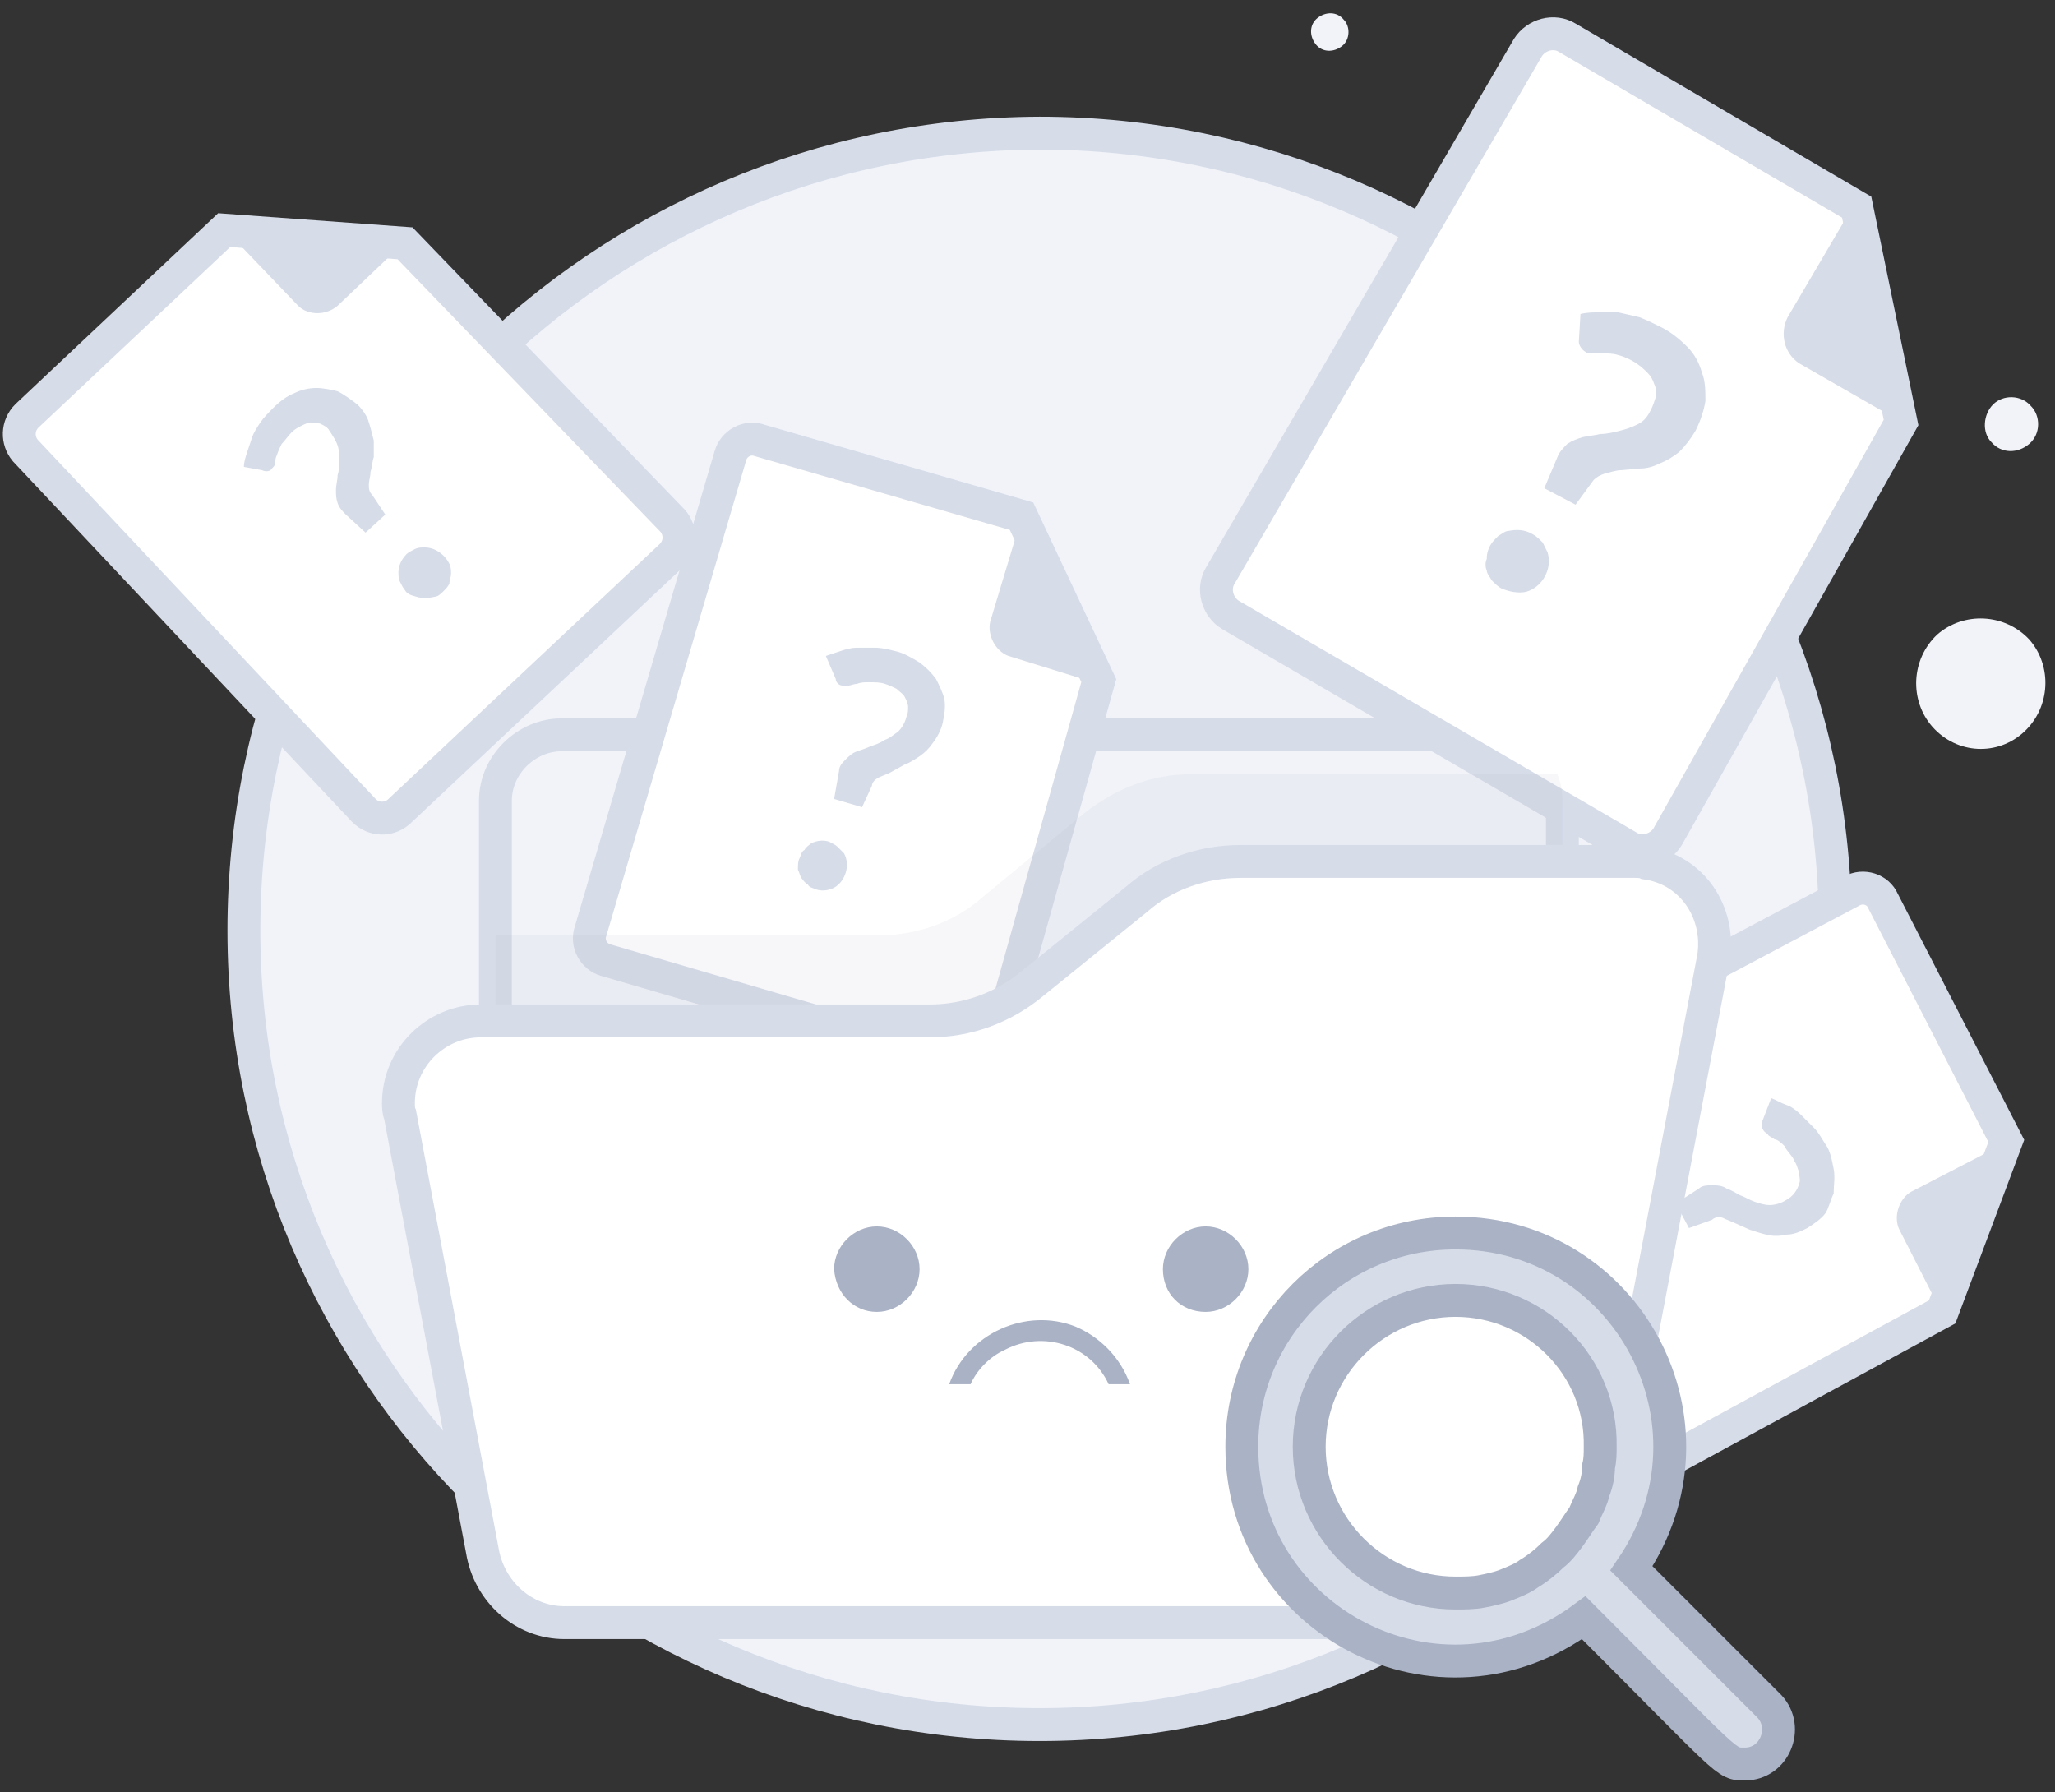 <svg width="125" height="109" viewBox="0 0 125 109" fill="none" xmlns="http://www.w3.org/2000/svg">
<rect x="0" y="0" width="125" height="109" fill="#333333" stroke="none"/>
<path d="M63.236 104.898C89.936 104.898 111.636 83.198 111.636 56.498C111.636 29.798 89.936 8.098 63.236 8.098C36.536 8.198 14.836 29.798 14.836 56.598C14.836 83.298 36.536 104.898 63.236 104.898Z" fill="#F1F3F9" stroke="#D6DCE8" stroke-width="2" stroke-miterlimit="10"/>
<path d="M95.036 48.698V84.598C95.036 86.798 93.236 88.598 91.036 88.598H34.136C31.936 88.598 30.136 86.798 30.136 84.598V48.698C30.136 46.498 32.036 44.698 34.136 44.698H91.036C92.736 44.698 94.136 45.698 94.836 47.198C94.936 47.598 95.036 48.098 95.036 48.698Z" fill="#F1F3F9" stroke="#D6DCE8" stroke-width="2" stroke-miterlimit="10"/>
<path d="M123.136 44.498C124.736 42.998 124.836 40.498 123.436 38.898C121.936 37.298 119.436 37.198 117.836 38.598C116.236 40.098 116.136 42.598 117.536 44.198C119.036 45.898 121.536 45.998 123.136 44.498Z" fill="#F1F3F9"/>
<path d="M123.436 26.998C124.136 26.398 124.136 25.298 123.536 24.698C122.936 23.998 121.836 23.998 121.236 24.598C120.636 25.198 120.536 26.298 121.136 26.898C121.736 27.598 122.736 27.598 123.436 26.998Z" fill="#F1F3F9"/>
<path d="M81.636 2.798C82.136 2.398 82.136 1.598 81.736 1.198C81.336 0.698 80.636 0.698 80.136 1.098C79.636 1.498 79.636 2.198 80.036 2.698C80.436 3.198 81.136 3.198 81.636 2.798Z" fill="#F1F3F9"/>
<path d="M115.636 25.698L101.436 50.898C100.936 51.698 99.836 51.998 99.036 51.498L74.836 37.398C74.036 36.898 73.736 35.798 74.236 34.998L92.936 2.898C93.436 2.098 94.536 1.798 95.336 2.298L112.936 12.598L115.636 25.698Z" fill="white" stroke="#D6DCE8" stroke-width="2" stroke-miterlimit="10"/>
<path d="M112.736 12.498L108.736 19.298C108.236 20.298 108.536 21.498 109.436 22.098L115.536 25.598" fill="#D6DCE8"/>
<path d="M96.136 19.098C96.536 18.998 96.936 18.998 97.236 18.998C97.636 18.998 98.036 18.998 98.436 18.998C98.836 19.098 99.336 19.198 99.736 19.298C100.236 19.498 100.636 19.698 101.036 19.898C101.636 20.198 102.136 20.598 102.636 21.098C103.036 21.498 103.336 21.998 103.536 22.698C103.736 23.198 103.736 23.798 103.736 24.398C103.636 24.998 103.436 25.598 103.136 26.198C102.836 26.698 102.536 27.098 102.136 27.498C101.736 27.798 101.436 27.998 100.936 28.198C100.536 28.398 100.136 28.498 99.736 28.498L98.636 28.598C98.336 28.598 98.036 28.698 97.636 28.798C97.336 28.898 97.136 28.998 96.936 29.198L95.836 30.698L93.936 29.698L94.736 27.798C94.836 27.498 95.136 27.198 95.336 26.998C95.636 26.798 95.936 26.698 96.236 26.598C96.636 26.498 96.936 26.498 97.336 26.398C97.736 26.398 98.136 26.298 98.536 26.198C98.936 26.098 99.236 25.998 99.636 25.798C100.036 25.598 100.236 25.298 100.436 24.898C100.536 24.698 100.636 24.398 100.736 24.098C100.736 23.798 100.736 23.598 100.636 23.398C100.536 23.098 100.436 22.898 100.236 22.698C100.036 22.498 99.836 22.298 99.536 22.098C99.236 21.898 98.836 21.698 98.436 21.598C98.136 21.498 97.836 21.498 97.536 21.498C97.236 21.498 97.036 21.498 96.836 21.498C96.736 21.498 96.536 21.498 96.436 21.398C96.236 21.298 96.036 20.998 96.036 20.798L96.136 19.098ZM90.636 33.198C90.736 32.998 90.936 32.798 91.136 32.598C91.336 32.498 91.536 32.298 91.736 32.298C92.236 32.198 92.736 32.198 93.236 32.498C93.436 32.598 93.636 32.798 93.836 32.998C93.936 33.198 94.036 33.398 94.136 33.598C94.436 34.598 93.836 35.698 92.836 35.998C92.336 36.098 91.836 35.998 91.336 35.798C91.136 35.698 90.936 35.498 90.736 35.298C90.636 35.098 90.436 34.898 90.436 34.698C90.336 34.498 90.336 34.198 90.436 33.998C90.436 33.598 90.536 33.398 90.636 33.198Z" fill="#D6DCE8"/>
<path d="M24.636 14.798L40.936 31.698C41.436 32.298 41.436 33.198 40.836 33.798L24.236 49.398C23.636 49.898 22.736 49.898 22.136 49.298L1.536 27.398C1.036 26.798 1.036 25.898 1.636 25.298L13.636 13.998L24.636 14.798Z" fill="white" stroke="#D6DCE8" stroke-width="2" stroke-miterlimit="10"/>
<path d="M13.636 13.898L18.136 18.598C18.736 19.198 19.836 19.198 20.536 18.598L24.636 14.698" fill="#D6DCE8"/>
<path d="M14.836 28.398C14.836 28.098 14.936 27.798 15.036 27.498C15.136 27.198 15.236 26.898 15.336 26.598C15.436 26.298 15.636 25.998 15.836 25.698C16.036 25.398 16.336 25.098 16.636 24.798C17.036 24.398 17.436 24.098 17.936 23.898C18.336 23.698 18.836 23.598 19.236 23.598C19.636 23.598 20.136 23.698 20.536 23.798C20.936 23.998 21.336 24.298 21.736 24.598C22.036 24.898 22.336 25.298 22.436 25.698C22.536 25.998 22.636 26.398 22.736 26.798C22.736 27.098 22.736 27.498 22.736 27.798C22.636 28.098 22.636 28.398 22.536 28.698C22.536 28.998 22.436 29.198 22.436 29.498C22.436 29.698 22.436 29.898 22.636 30.098L23.436 31.298L22.236 32.398L21.036 31.298C20.836 31.098 20.636 30.898 20.536 30.598C20.436 30.298 20.436 30.098 20.436 29.798C20.436 29.498 20.536 29.198 20.536 28.898C20.636 28.598 20.636 28.298 20.636 27.998C20.636 27.698 20.636 27.398 20.536 27.098C20.436 26.798 20.236 26.498 20.036 26.198C19.936 25.998 19.736 25.898 19.536 25.798C19.336 25.698 19.136 25.698 18.936 25.698C18.736 25.698 18.536 25.798 18.336 25.898C18.136 25.998 17.936 26.098 17.736 26.298C17.536 26.498 17.336 26.798 17.136 26.998C17.036 27.198 16.936 27.398 16.836 27.698C16.736 27.898 16.736 28.098 16.736 28.198C16.736 28.298 16.636 28.398 16.536 28.498C16.436 28.698 16.136 28.698 15.936 28.598L14.836 28.398ZM24.636 35.898C24.536 35.798 24.436 35.598 24.336 35.398C24.236 35.198 24.236 34.998 24.236 34.798C24.236 34.398 24.436 33.998 24.736 33.698C24.836 33.598 25.036 33.498 25.236 33.398C25.436 33.298 25.636 33.298 25.836 33.298C26.436 33.298 27.036 33.698 27.336 34.298C27.436 34.498 27.436 34.698 27.436 34.898C27.436 35.098 27.336 35.298 27.336 35.498C27.236 35.698 27.136 35.798 26.936 35.998C26.836 36.098 26.636 36.298 26.436 36.298C26.036 36.398 25.636 36.398 25.336 36.298C24.936 36.198 24.736 36.098 24.636 35.898Z" fill="#D6DCE8"/>
<path d="M66.836 41.398L60.536 63.898C60.336 64.598 59.536 65.098 58.736 64.798L36.836 58.398C36.136 58.198 35.636 57.398 35.936 56.598L44.436 27.698C44.636 26.998 45.436 26.498 46.236 26.798L62.136 31.398L66.836 41.398Z" fill="white" stroke="#D6DCE8" stroke-width="2" stroke-miterlimit="10"/>
<path opacity="0.1" d="M95.036 48.698V84.598C95.036 86.798 93.236 88.598 91.036 88.598H34.136C31.936 88.598 30.136 86.798 30.136 84.598V56.898H53.436C55.736 56.898 58.036 56.098 59.736 54.598L66.036 49.398C67.836 47.998 70.036 47.098 72.336 47.098H94.736C94.936 47.598 95.036 48.098 95.036 48.698Z" fill="#AAB3C5"/>
<path d="M62.136 31.498L60.236 37.798C60.036 38.598 60.536 39.598 61.336 39.898L66.836 41.598" fill="#D6DCE8"/>
<path d="M50.236 39.898C50.536 39.798 50.836 39.698 51.136 39.598C51.436 39.498 51.736 39.398 52.136 39.398C52.536 39.398 52.836 39.398 53.236 39.398C53.636 39.398 54.036 39.498 54.436 39.598C54.936 39.698 55.436 39.998 55.936 40.298C56.336 40.598 56.636 40.898 56.936 41.298C57.136 41.698 57.336 42.098 57.436 42.498C57.536 42.998 57.436 43.498 57.336 43.998C57.236 44.398 57.036 44.798 56.736 45.198C56.536 45.498 56.236 45.798 55.936 45.998C55.636 46.198 55.336 46.398 55.036 46.498L54.136 46.998C53.936 47.098 53.636 47.198 53.436 47.298C53.236 47.398 53.036 47.598 53.036 47.798L52.436 49.098L50.736 48.598L51.036 46.898C51.036 46.598 51.236 46.398 51.436 46.198C51.636 45.998 51.836 45.798 52.136 45.698C52.436 45.598 52.736 45.498 52.936 45.398C53.236 45.298 53.536 45.198 53.836 44.998C54.136 44.898 54.336 44.698 54.636 44.498C54.836 44.298 55.036 43.998 55.136 43.598C55.236 43.398 55.236 43.198 55.236 42.998C55.236 42.798 55.136 42.598 55.036 42.398C54.936 42.198 54.736 42.098 54.536 41.898C54.336 41.798 54.136 41.698 53.836 41.598C53.536 41.498 53.236 41.498 52.836 41.498C52.636 41.498 52.336 41.498 52.136 41.598C51.936 41.598 51.736 41.698 51.636 41.698C51.536 41.698 51.436 41.798 51.236 41.698C51.036 41.698 50.836 41.498 50.836 41.298L50.236 39.898ZM48.636 52.198C48.736 51.998 48.736 51.798 48.936 51.698C49.036 51.498 49.236 51.398 49.336 51.298C49.736 51.098 50.136 51.098 50.436 51.198C50.636 51.298 50.836 51.398 50.936 51.498C51.036 51.598 51.236 51.798 51.336 51.898C51.736 52.598 51.436 53.598 50.736 53.998C50.336 54.198 49.936 54.198 49.636 54.098C49.436 53.998 49.236 53.998 49.136 53.798C48.936 53.698 48.836 53.498 48.736 53.398C48.636 53.198 48.636 53.098 48.536 52.898C48.536 52.598 48.536 52.398 48.636 52.198Z" fill="#D6DCE8"/>
<path d="M118.136 79.798L97.536 90.998C96.836 91.398 95.936 91.098 95.636 90.398L85.236 70.298C84.936 69.598 85.136 68.698 85.836 68.398L112.636 54.198C113.336 53.798 114.236 54.098 114.536 54.798L122.036 69.398L118.136 79.798Z" fill="white" stroke="#D6DCE8" stroke-width="2" stroke-miterlimit="10"/>
<path d="M122.036 69.498L116.236 72.498C115.536 72.898 115.136 73.998 115.536 74.798L118.136 79.898" fill="#D6DCE8"/>
<path d="M107.736 66.798C108.036 66.898 108.336 67.098 108.636 67.198C108.936 67.298 109.236 67.498 109.536 67.798C109.836 68.098 110.036 68.298 110.336 68.598C110.636 68.898 110.836 69.298 111.036 69.598C111.336 69.998 111.436 70.598 111.536 71.098C111.636 71.598 111.536 72.098 111.536 72.598C111.336 72.998 111.236 73.498 111.036 73.798C110.736 74.198 110.236 74.498 109.936 74.698C109.536 74.898 109.136 75.098 108.636 75.098C108.236 75.198 107.836 75.198 107.436 75.098C107.036 74.998 106.736 74.898 106.436 74.798L105.536 74.398C105.336 74.298 105.036 74.198 104.836 74.098C104.636 73.998 104.336 73.998 104.136 74.198L102.736 74.698L101.936 73.198L103.336 72.298C103.536 72.098 103.836 72.098 104.136 72.098C104.436 72.098 104.736 72.098 105.036 72.298C105.336 72.398 105.636 72.598 105.836 72.698C106.136 72.798 106.436 72.998 106.736 73.098C107.036 73.198 107.336 73.298 107.636 73.298C107.936 73.298 108.336 73.198 108.636 72.998C109.036 72.798 109.336 72.398 109.436 71.998C109.536 71.798 109.436 71.598 109.436 71.298C109.336 71.098 109.336 70.898 109.136 70.598C109.036 70.298 108.736 70.098 108.536 69.698C108.436 69.598 108.136 69.298 107.936 69.298C107.836 69.198 107.536 69.098 107.536 68.998C107.436 68.898 107.336 68.898 107.236 68.698C107.136 68.598 107.136 68.298 107.236 68.098L107.736 66.798ZM97.836 74.198C98.036 74.098 98.236 73.998 98.436 74.098C98.636 73.998 98.836 74.098 99.036 74.098C99.436 74.298 99.736 74.498 99.936 74.798C100.036 74.998 100.036 75.198 100.036 75.398C100.036 75.498 100.036 75.798 100.036 75.998C99.936 76.398 99.536 76.698 99.236 76.898C99.036 76.998 98.836 76.998 98.636 76.998C98.536 76.998 98.236 76.998 98.036 76.998C97.636 76.798 97.336 76.598 97.136 76.298C97.136 75.998 97.136 75.798 97.136 75.598C97.036 75.398 97.136 75.198 97.136 74.998C97.236 74.798 97.336 74.598 97.336 74.498C97.536 74.398 97.736 74.298 97.836 74.198Z" fill="#D6DCE8"/>
<path d="M96.136 67.698V85.398C96.136 87.698 94.236 89.498 92.036 89.498H33.536C31.236 89.498 29.436 87.598 29.436 85.398V66.298" stroke="#1676EE" stroke-width="3" stroke-linecap="round" stroke-linejoin="round"/>
<path d="M93.836 56.398H73.836C71.936 56.398 70.036 57.098 68.536 58.298L63.236 62.598C61.736 63.798 59.836 64.498 57.936 64.498H35.136C32.836 64.498 30.936 66.298 30.936 68.598C30.936 68.798 30.936 68.998 31.036 69.198L35.136 91.098C35.436 93.198 37.236 94.698 39.336 94.698H87.936C90.036 94.698 91.736 93.198 92.136 91.198L97.936 61.198C98.236 58.998 96.836 56.798 94.436 56.498C94.236 56.398 94.036 56.398 93.836 56.398Z" fill="white"/>
<path d="M99.436 52.398H75.436C73.136 52.398 70.836 53.198 69.136 54.698L62.836 59.798C61.036 61.298 58.836 62.098 56.536 62.098H29.236C26.536 62.098 24.236 64.298 24.236 67.098C24.236 67.298 24.236 67.598 24.336 67.798L29.336 94.298C29.736 96.798 31.836 98.698 34.336 98.698H92.336C94.836 98.698 96.936 96.898 97.336 94.498L104.236 58.198C104.636 55.498 102.936 52.898 100.136 52.498C99.936 52.398 99.636 52.398 99.436 52.398Z" fill="white" stroke="#D6DCE8" stroke-width="2" stroke-miterlimit="10"/>
<path d="M73.336 79.798C74.736 79.798 75.936 78.598 75.936 77.198C75.936 75.798 74.736 74.598 73.336 74.598C71.936 74.598 70.736 75.798 70.736 77.198C70.736 78.698 71.836 79.798 73.336 79.798Z" fill="#AAB2C5"/>
<path d="M68.736 84.198H67.436C66.336 81.798 63.436 80.898 61.136 82.098C60.236 82.498 59.436 83.298 59.036 84.198H57.736C58.836 81.098 62.436 79.498 65.436 80.698C66.836 81.298 68.136 82.498 68.736 84.198Z" fill="#AAB2C5"/>
<path d="M106.136 107.298C104.936 107.298 105.336 107.398 96.336 98.398C87.536 104.898 75.536 98.598 75.536 87.998C75.536 80.798 81.336 74.998 88.536 74.998C98.936 74.998 105.236 86.598 99.236 95.398L107.636 103.798C108.836 105.098 107.936 107.298 106.136 107.298ZM88.536 79.098C83.636 79.098 79.636 83.098 79.636 87.998C79.636 92.898 83.636 96.898 88.536 96.898C89.036 96.898 89.636 96.898 90.136 96.798C90.636 96.698 91.136 96.598 91.636 96.398C92.136 96.198 92.636 95.998 93.036 95.698C93.536 95.398 94.036 94.998 94.436 94.598C94.836 94.298 95.136 93.898 95.436 93.498C95.736 93.098 96.036 92.598 96.336 92.198C96.536 91.698 96.836 91.198 96.936 90.698C97.136 90.198 97.236 89.698 97.236 89.198C97.336 88.798 97.336 88.398 97.336 87.998C97.436 83.098 93.436 79.098 88.536 79.098Z" fill="#D6DCE8" stroke="#AAB2C5" stroke-width="2" stroke-miterlimit="10"/>
<path d="M53.336 79.798C54.736 79.798 55.936 78.598 55.936 77.198C55.936 75.798 54.736 74.598 53.336 74.598C51.936 74.598 50.736 75.798 50.736 77.198C50.836 78.698 51.936 79.798 53.336 79.798Z" fill="#AAB2C5"/>
</svg>
